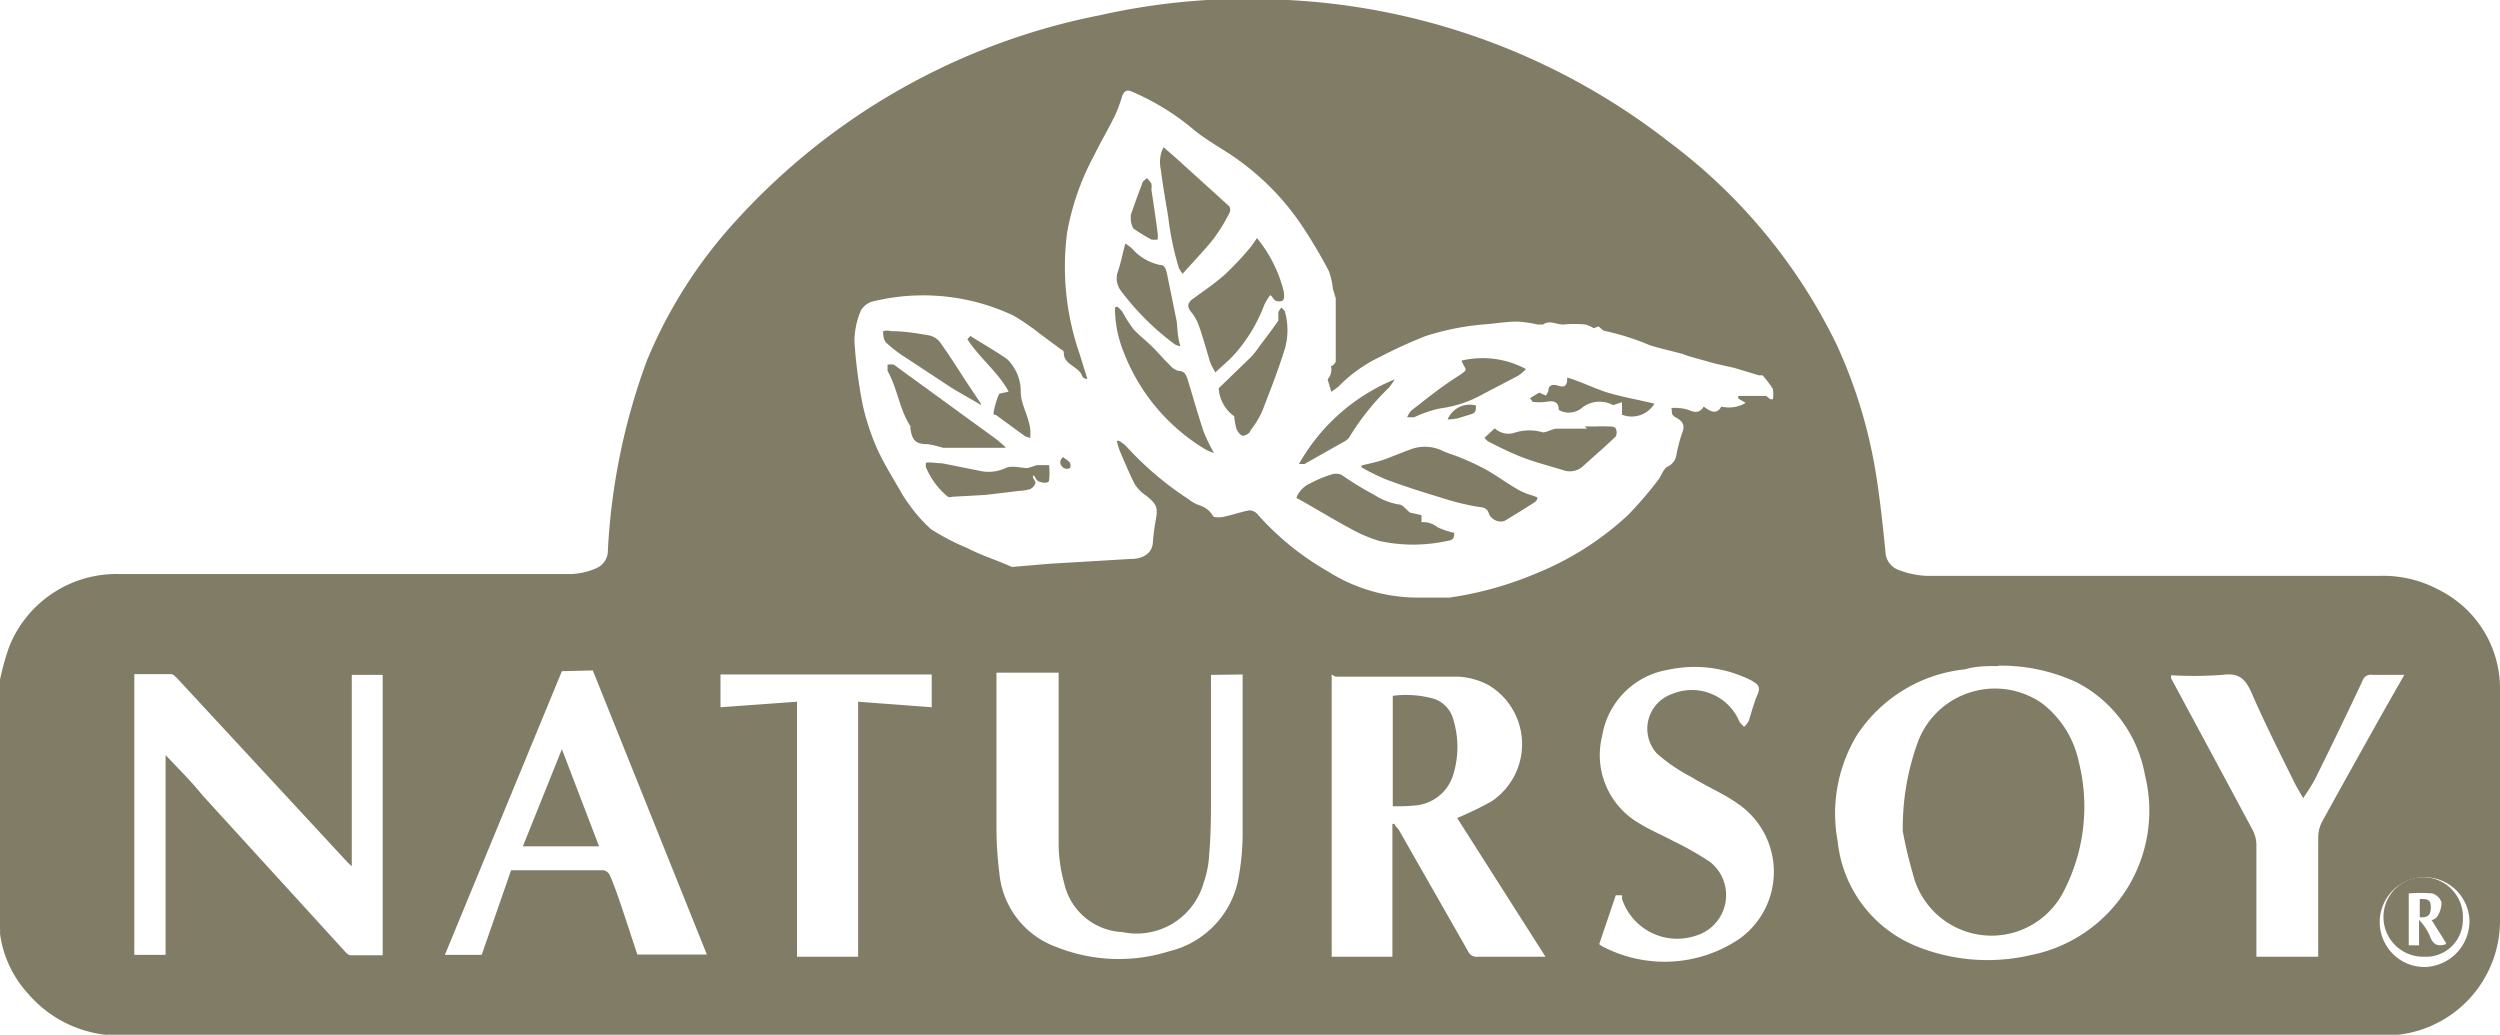 <svg xmlns="http://www.w3.org/2000/svg" viewBox="0 0 67.94 28.12"><defs><style>.cls-1{fill:#807c66;}</style></defs><title>Recurso 1</title><g id="Capa_2" data-name="Capa 2"><g id="Capa_1-2" data-name="Capa 1"><g id="ePBOL4"><path class="cls-1" d="M0,18.47a7.41,7.41,0,0,1,.24-.87,3.14,3.14,0,0,1,3-2h12.3a1.89,1.89,0,0,0,.67-.16.52.52,0,0,0,.31-.49A17.44,17.44,0,0,1,17.58,9.8,12.89,12.89,0,0,1,20,6,18.07,18.07,0,0,1,29.91.41,18.25,18.25,0,0,1,35,0,18.35,18.35,0,0,1,45.36,3.86a15.11,15.11,0,0,1,4.55,5.5A13.54,13.54,0,0,1,51,13c.1.65.17,1.3.24,2a.54.54,0,0,0,.36.49,2.41,2.41,0,0,0,.76.16h12.3a3.19,3.19,0,0,1,1.6.37,3,3,0,0,1,1.68,2.75c0,2.08,0,4.15,0,6.23a3.12,3.12,0,0,1-3.08,3.14H3.37A3.26,3.26,0,0,1,.76,27,3,3,0,0,1,0,25.37a1,1,0,0,0,0-.14Q0,21.85,0,18.47ZM29.55,10.3c-.08,0-.13-.05-.14-.08-.09-.27-.51-.3-.5-.64,0,0,0-.06-.07-.08l-.58-.43a6.33,6.33,0,0,0-.71-.49,5.75,5.75,0,0,0-3.78-.4.54.54,0,0,0-.37.25,2.14,2.14,0,0,0-.18.84,13.39,13.39,0,0,0,.19,1.55,5.41,5.41,0,0,0,.21.81,5.25,5.25,0,0,0,.3.74c.16.32.35.63.53.94a3.08,3.08,0,0,0,.25.39,4,4,0,0,0,.6.68,6.35,6.35,0,0,0,1,.52c.38.2.79.32,1.18.5a.21.21,0,0,0,.1,0l.95-.08,2.2-.13c.37,0,.58-.18.6-.44a5.89,5.89,0,0,1,.08-.63c.07-.36,0-.43-.26-.65a1,1,0,0,1-.31-.31c-.15-.29-.28-.61-.41-.91a2.19,2.19,0,0,1-.08-.27l.06,0a1.07,1.07,0,0,1,.18.13,8.73,8.73,0,0,0,1.7,1.45,1.08,1.08,0,0,0,.27.16c.38.11.4.37.45.33a.71.71,0,0,0,.22,0c.24-.05.47-.13.71-.18a.29.29,0,0,1,.22.09,7.55,7.55,0,0,0,1.93,1.57,4.56,4.56,0,0,0,2.5.71c.26,0,.54,0,.8,0a9.51,9.51,0,0,0,2.34-.65A8.16,8.16,0,0,0,44.24,14a10.5,10.5,0,0,0,.81-.94c.1-.12.15-.32.27-.38a.42.42,0,0,0,.24-.33,4.26,4.26,0,0,1,.16-.6c.08-.2,0-.31-.17-.4s-.09-.17-.13-.26a.83.83,0,0,1,.2,0,.93.93,0,0,1,.29.06c.15.06.28.08.39-.1.17.12.34.24.48,0a.9.9,0,0,0,.66-.1l-.2-.12v-.07l.76,0,.11.09h.07a.86.86,0,0,0,0-.28,3.07,3.07,0,0,0-.28-.37H47.8L47.14,10l-.53-.12L46,9.71a1.47,1.47,0,0,1-.24-.08c-.31-.09-.62-.15-.93-.25A6.68,6.68,0,0,0,43.64,9c-.07,0-.13-.08-.2-.13l-.13.05a.8.8,0,0,0-.22-.1,3,3,0,0,0-.61,0c-.19,0-.36-.13-.55,0,0,0-.09,0-.14,0a3.17,3.17,0,0,0-.56-.08c-.32,0-.63.06-.95.08a7.13,7.13,0,0,0-1.53.31,13,13,0,0,0-1.25.57,3.92,3.92,0,0,0-1.13.81l-.19.14-.1-.34a.4.4,0,0,0,.09-.36c.07,0,.15-.14.13-.14,0-.32,0-.64,0-1s0-.47,0-.71c0,0,0,0,0,0s-.06-.18-.08-.27a1.91,1.91,0,0,0-.11-.47c-.21-.4-.44-.79-.69-1.17a7,7,0,0,0-1.92-1.95c-.37-.25-.76-.46-1.1-.75a6.65,6.65,0,0,0-1.64-1c-.15-.07-.22,0-.27.14a3.72,3.72,0,0,1-.19.51c-.18.37-.39.72-.57,1.09A7,7,0,0,0,29,6.32a7.22,7.22,0,0,0,.34,3.3Zm24.76,7.8c-.3,0-.61,0-.91.09A4,4,0,0,0,50.45,20a4.12,4.12,0,0,0-.51,2.86,3.46,3.46,0,0,0,2.23,2.89,5.15,5.15,0,0,0,3,.21,4,4,0,0,0,3.12-4.9,3.52,3.52,0,0,0-1.86-2.52A4.89,4.89,0,0,0,54.31,18.09Zm-18.12.23V26h1.65V22.39l.06,0c0,.06.1.12.13.19l1.86,3.26a.26.26,0,0,0,.28.16c.54,0,1.07,0,1.61,0H42l-2.4-3.77a9.13,9.13,0,0,0,.93-.45,1.87,1.87,0,0,0-.09-3.17,2,2,0,0,0-.79-.22c-1.12,0-2.24,0-3.36,0ZM4.5,20.52c.38.4.72.74,1,1.09l3.85,4.22c.05.06.12.13.18.13.29,0,.57,0,.87,0V18.34H9.56v5.2l-.1-.09-4.63-5c-.05-.05-.12-.13-.18-.13-.34,0-.68,0-1,0v7.63H4.5Zm28.41-2.18c0,.09,0,.17,0,.25,0,1,0,2,0,3,0,.54,0,1.09-.05,1.63a2.65,2.65,0,0,1-.15.77,1.89,1.89,0,0,1-2.21,1.34A1.7,1.7,0,0,1,28.92,24a4.22,4.22,0,0,1-.15-1c0-1.49,0-3,0-4.46,0-.09,0-.18,0-.26H27.08c0,.07,0,.14,0,.21,0,1.33,0,2.66,0,4a10,10,0,0,0,.08,1.25,2.36,2.36,0,0,0,1.56,2,4.56,4.56,0,0,0,3.06.11A2.51,2.51,0,0,0,33.63,24a6.72,6.72,0,0,0,.14-1.33c0-1.39,0-2.78,0-4.16,0-.06,0-.12,0-.18Zm-17.64-.1-3.18,7.71h1l.8-2.3h2.51a.25.25,0,0,1,.17.13c.11.25.2.51.29.77.16.47.31.94.46,1.39h1.89l-3.1-7.72Zm28.19,7.42.07.05a3.63,3.63,0,0,0,3.76-.21,2.24,2.24,0,0,0-.05-3.65c-.39-.28-.85-.47-1.27-.73a4.76,4.76,0,0,1-.94-.64,1,1,0,0,1,.41-1.62,1.4,1.4,0,0,1,1.83.75.64.64,0,0,0,.13.14.62.62,0,0,0,.12-.15c.08-.24.14-.49.24-.72s0-.29-.15-.38a3.41,3.41,0,0,0-2.27-.3,2.18,2.18,0,0,0-1.8,1.8,2.14,2.14,0,0,0,1,2.37c.3.19.63.32.94.49a8.17,8.17,0,0,1,1,.57,1.15,1.15,0,0,1-.4,2,1.58,1.58,0,0,1-2-1l0-.1h-.17ZM59,18.35l0,.08q1.11,2.06,2.22,4.13a.9.9,0,0,1,.1.4c0,.93,0,1.86,0,2.78V26H63v-.24c0-1,0-2,0-3a.93.93,0,0,1,.1-.42c.55-1,1.11-2,1.67-3l.57-1c-.31,0-.58,0-.86,0a.24.24,0,0,0-.28.17q-.63,1.34-1.29,2.67a5.85,5.85,0,0,1-.32.51c-.1-.18-.19-.32-.26-.47-.39-.79-.79-1.58-1.14-2.39-.17-.38-.34-.55-.79-.49A10.43,10.43,0,0,1,59,18.35Zm-37.34.72V26h1.66V19.07l2,.15v-.89H19.58v.89ZM67.11,25a1.22,1.22,0,1,0-1.21,1.28A1.25,1.25,0,0,0,67.11,25Z"/><path class="cls-1" d="M34.16,6.47a3.71,3.71,0,0,1,.73,1.46c0,.1.05.26-.12.26s-.15-.1-.25-.17a1.56,1.56,0,0,0-.16.26,4.27,4.27,0,0,1-.84,1.38c-.14.15-.31.29-.49.46a1.7,1.7,0,0,1-.14-.27c-.11-.35-.2-.7-.31-1a1.17,1.17,0,0,0-.2-.36c-.11-.13-.12-.23,0-.34.31-.23.63-.44.92-.7A8.63,8.63,0,0,0,34,6.7Z"/><path class="cls-1" d="M41.78,13.52c0,.08-.06.12-.09.14-.27.17-.54.34-.81.5a.36.36,0,0,1-.41-.18c-.05-.18-.15-.19-.32-.21a6.89,6.89,0,0,1-1-.25c-.5-.15-1-.31-1.48-.49A5.79,5.79,0,0,1,37,12.7l0-.05c.2-.05.41-.09.61-.16s.48-.19.73-.28a1.1,1.1,0,0,1,.88.05c.16.07.34.12.5.19a6.38,6.38,0,0,1,.64.3c.29.16.56.36.85.53S41.59,13.43,41.78,13.52Z"/><path class="cls-1" d="M38.63,14v.19l0,0a.63.63,0,0,1,.44.14,2.11,2.11,0,0,0,.45.15c0,.1,0,.2-.19.22a4.32,4.32,0,0,1-1.85,0,4,4,0,0,1-.79-.34c-.43-.23-.84-.48-1.26-.72l-.2-.11a.71.71,0,0,1,.39-.4,3,3,0,0,1,.55-.23.39.39,0,0,1,.28,0,8.69,8.69,0,0,0,.9.55,1.75,1.75,0,0,0,.67.26c.1,0,.19.14.3.22Z"/><path class="cls-1" d="M32.14,7.44a1,1,0,0,1-.1-.15,7.73,7.73,0,0,1-.29-1.38c-.07-.43-.15-.86-.2-1.29A.9.9,0,0,1,31.62,4l.3.26,1.49,1.35a.2.2,0,0,1,0,.18,5,5,0,0,1-.43.7C32.75,6.78,32.45,7.09,32.14,7.44Z"/><path class="cls-1" d="M30.36,8.33a1,1,0,0,1,.14.14,4,4,0,0,0,.29.46c.16.18.36.33.54.51s.3.33.46.48a.46.46,0,0,0,.24.16c.19,0,.22.16.26.28.14.46.27.92.42,1.37a5.07,5.07,0,0,0,.28.58,1.69,1.69,0,0,1-.22-.09,5.3,5.3,0,0,1-2.24-2.67,3.2,3.2,0,0,1-.23-1.19Z"/><path class="cls-1" d="M27.27,12.17h-.86l-.66,0-.12,0a3,3,0,0,0-.42-.1c-.33,0-.42-.1-.47-.43a.15.15,0,0,0,0-.06c-.3-.46-.34-1-.62-1.5,0,0,0-.11,0-.17a.49.49,0,0,1,.17,0l2.75,2c.11.08.2.17.3.25Z"/><path class="cls-1" d="M33.54,11.31a1,1,0,0,1-.42-.76L34,9.7a2.46,2.46,0,0,0,.22-.28c.18-.24.36-.47.52-.71,0-.06,0-.15,0-.22a.5.5,0,0,1,.08-.13s.09.07.1.11a1.87,1.87,0,0,1,0,1c-.18.58-.4,1.14-.62,1.71a2.47,2.47,0,0,1-.32.52c0,.07-.15.15-.21.14s-.14-.11-.17-.19A2,2,0,0,1,33.54,11.31Z"/><path class="cls-1" d="M43.07,11.59l.29,0a3.29,3.29,0,0,1,.35,0c.07,0,.18,0,.2.06a.24.24,0,0,1,0,.21c-.28.27-.58.53-.87.79a.53.53,0,0,1-.55.13c-.35-.11-.71-.2-1.06-.33s-.69-.3-1-.46c0,0,0,0-.09-.09l.28-.26a.55.55,0,0,0,.57.11,1.3,1.3,0,0,1,.74,0c.11,0,.24-.09.36-.1.28,0,.56,0,.84,0Z"/><path class="cls-1" d="M32.08,9.41a.59.59,0,0,1-.15-.05A7.13,7.13,0,0,1,30.46,7.9a.55.55,0,0,1-.08-.52c.08-.24.13-.49.2-.76a1,1,0,0,1,.19.14,1.38,1.38,0,0,0,.75.44c.13,0,.16.1.19.22.09.44.18.88.27,1.32C32,8.95,32,9.16,32.08,9.41Z"/><path class="cls-1" d="M39.72,9.8a2.48,2.48,0,0,1,1.75.23,1.44,1.44,0,0,1-.21.18l-.94.49a3.23,3.23,0,0,1-1.19.4,3.28,3.28,0,0,0-.7.24l-.19,0,0,0a.64.64,0,0,1,.11-.18c.39-.3.78-.62,1.2-.89S39.82,10.09,39.72,9.8Z"/><path class="cls-1" d="M28.07,12.95c0,.06.08.13.07.18a.28.28,0,0,1-.14.16,1.17,1.17,0,0,1-.3.05l-.92.11-.9.05a.19.19,0,0,1-.12,0,2.08,2.08,0,0,1-.6-.81s0-.05,0-.1.3,0,.44,0l1,.2a1.1,1.1,0,0,0,.73-.07c.16-.08.41,0,.6,0l.25-.08h.08l.25,0a2,2,0,0,1,0,.41c0,.11-.26.07-.33,0l-.09-.14Z"/><path class="cls-1" d="M26.65,11c-.28-.17-.57-.32-.85-.5l-1.2-.79a3.47,3.47,0,0,1-.52-.4C24,9.22,24,9.08,24,9a.41.41,0,0,1,.22,0c.33,0,.66.05,1,.11a.51.51,0,0,1,.31.17c.27.37.51.76.76,1.14l.38.57Z"/><path class="cls-1" d="M44.08,11.27v-.34l-.24.08a.78.78,0,0,0-.82.05.56.56,0,0,1-.66.08c0-.22-.13-.26-.34-.22a1.49,1.49,0,0,1-.37,0l-.07-.1.25-.15.18.08a.52.52,0,0,0,.07-.13c0-.17.13-.18.26-.14s.26.06.25-.22c.41.12.78.32,1.17.43s.79.18,1.2.28A.72.72,0,0,1,44.08,11.27Z"/><path class="cls-1" d="M28,11.9a.67.67,0,0,1-.15-.05l-.78-.57s-.08,0-.07-.06a2.47,2.47,0,0,1,.14-.49c0-.05.16-.05.27-.09-.28-.52-.79-.91-1.12-1.42l.08-.09c.33.21.67.4,1,.63a1.23,1.23,0,0,1,.37.89c0,.27.14.53.21.79S28,11.72,28,11.9Z"/><path class="cls-1" d="M37.9,10.31a1.59,1.59,0,0,1-.15.22,6.7,6.7,0,0,0-1.08,1.35.37.37,0,0,1-.14.12l-1.08.61-.1,0H35.3A5.31,5.31,0,0,1,37.9,10.31Z"/><path class="cls-1" d="M30.73,6c0-.08,0-.12,0-.16.1-.28.2-.57.31-.85,0-.06.08-.1.13-.15a1,1,0,0,1,.12.15.51.51,0,0,1,0,.16c.06.39.12.79.17,1.18a.83.83,0,0,1,0,.18.66.66,0,0,1-.17,0,5.65,5.65,0,0,1-.49-.3A.76.76,0,0,1,30.73,6Z"/><path class="cls-1" d="M39.34,11.4a.65.65,0,0,1,.77-.38c0,.13,0,.2-.14.24l-.36.11A2.1,2.1,0,0,1,39.34,11.4Z"/><path class="cls-1" d="M28.89,12.42c.09.09.25.12.19.3a.19.19,0,0,1-.17,0C28.83,12.66,28.75,12.55,28.89,12.42Z"/><path class="cls-1" d="M51.71,22.59a6.82,6.82,0,0,1,.43-2.48,2.24,2.24,0,0,1,3.35-1,2.7,2.7,0,0,1,1,1.58,5,5,0,0,1-.39,3.5,2.2,2.2,0,0,1-4.12-.46A11.81,11.81,0,0,1,51.71,22.59Z"/><path class="cls-1" d="M37.85,21.91v-3A2.76,2.76,0,0,1,39,19a.82.82,0,0,1,.5.57,2.55,2.55,0,0,1,0,1.46,1.18,1.18,0,0,1-1.05.86A5,5,0,0,1,37.85,21.91Z"/><path class="cls-1" d="M16.28,23H14.21l1.06-2.64Z"/><path class="cls-1" d="M65.88,26A1.08,1.08,0,1,1,66.93,25,1,1,0,0,1,65.88,26Zm.59-.38L66.08,25c.07,0,.15-.07.17-.12a.67.67,0,0,0,.1-.36.38.38,0,0,0-.25-.24,3.72,3.72,0,0,0-.64,0v1.41h.28V25a1.41,1.41,0,0,1,.29.43C66.12,25.68,66.25,25.73,66.47,25.66Z"/><path class="cls-1" d="M65.76,24.43c.19,0,.3,0,.3.22s-.07.29-.3.28Z"/></g></g></g></svg>
